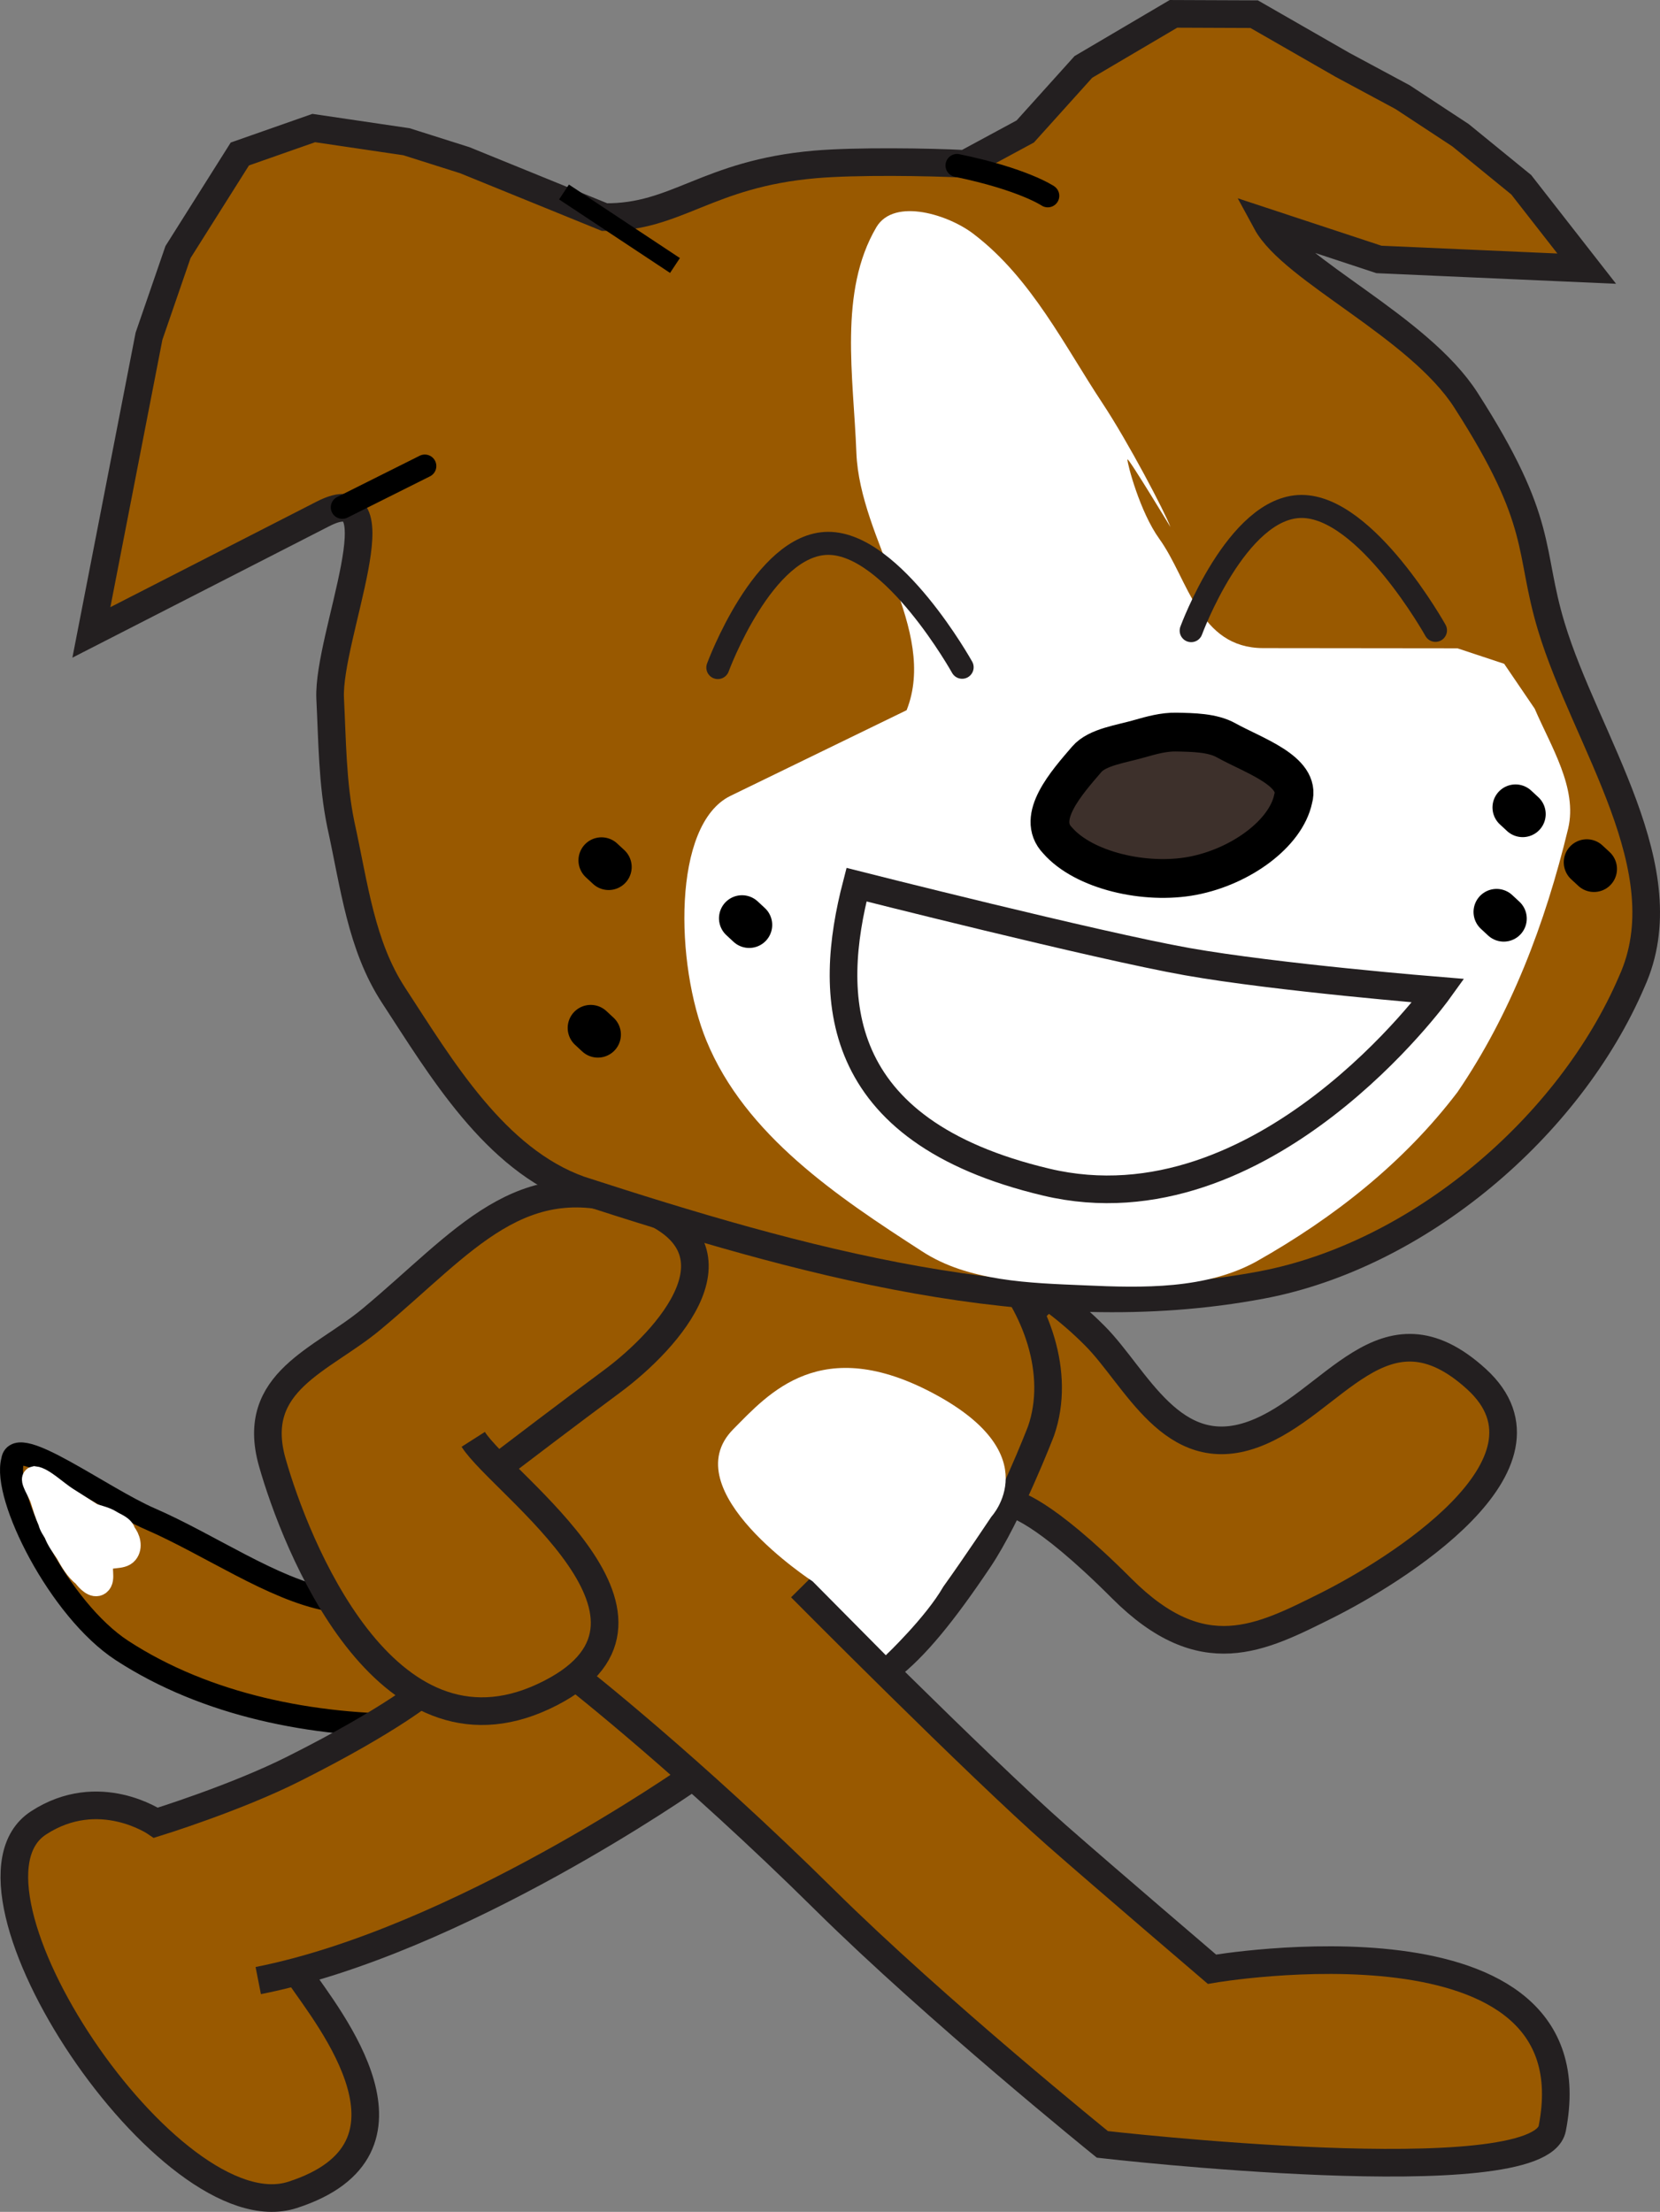 <svg version="1.1" xmlns="http://www.w3.org/2000/svg" xmlns:xlink="http://www.w3.org/1999/xlink" width="72.083" height="96.009" viewBox="0,0,72.083,96.009"><rect x="0" y="0" width="72.083" height="96.009" fill="#808080" stroke="none"/><g transform="translate(-204.175,-131.727)"><g data-paper-data="{&quot;isPaintingLayer&quot;:true}" fill-rule="nonzero" stroke-linejoin="miter" stroke-miterlimit="10" stroke-dasharray="" stroke-dashoffset="0" style="mix-blend-mode: normal"><path d="M229.081,198.431c0.809,0.472 1.17,3.511 0.09,4.744c-1.827,2.064 -4.45,3.421 -6.945,3.446c-4.465,0.044 -9.091,-0.87 -12.75,-3.25c-2.729,-1.775 -5.188,-6.716 -4.75,-8.25c0.142,-1.179 3.86,1.62 5.97,2.536c2.595,1.128 5.327,3.052 7.742,3.503c3.416,0.638 9.833,-3.201 10.643,-2.729z" fill="#995900" stroke="#000000" stroke-width="1" stroke-linecap="butt"/><g stroke-linecap="butt"><path d="M234.193,208.877c0,0 -8.832,6.2 -17.071,8.412l0.086,0.215c1.247,1.824 5.87,7.497 -0.334,9.496c-5.333,1.717 -15.12,-13.104 -10.821,-15.902c2.626,-1.713 4.892,-0.252 4.892,-0.252c0,0 3.474,-1.07 6.001,-2.345c4.303,-2.161 5.784,-3.453 5.784,-3.453c0,0 4.184,-4.306 6.856,-4.137c2.671,0.17 8.059,4.714 4.607,7.966z" fill="#995900" stroke="none" stroke-width="1"/><path d="M217.208,217.504c1.247,1.824 5.87,7.497 -0.334,9.496c-5.333,1.717 -15.329,-13.344 -11.03,-16.145c2.626,-1.713 5.101,-0.01 5.101,-0.01c0,0 3.474,-1.072 6.001,-2.348c4.303,-2.161 5.784,-3.453 5.784,-3.453" fill="none" stroke="#231f20" stroke-width="1.2"/><path d="M234.193,208.877c0,0 -10.123,7.107 -18.804,8.819" fill="none" stroke="#231f20" stroke-width="1.2"/></g><path d="M248.082,190.992c0.935,-3.55 1.906,-2.79 1.906,-2.79c0.541,0.406 1.14,0.912 1.729,1.505c1.797,1.8 3.346,5.547 6.858,4.287c3.508,-1.259 5.666,-6.093 9.715,-2.405c4.047,3.691 -3.613,8.374 -6.49,9.817c-2.885,1.436 -5.402,2.784 -8.911,-0.724c-3.509,-3.511 -4.744,-3.676 -4.744,-3.676c-2.007,-1.47 -0.997,-2.473 -0.063,-6.014z" fill="#995900" stroke="#231f20" stroke-width="1.2" stroke-linecap="butt"/><g stroke-linecap="butt"><path d="M238.952,200.638c0,0 7.647,7.712 11.125,10.771c2.12,1.861 6.725,5.794 6.725,5.794c0,0 16.699,-2.879 14.777,6.911c-0.563,2.881 -19.535,0.693 -19.535,0.693c0,0 -7.214,-5.827 -12.045,-10.602c-5.863,-5.797 -10.764,-9.639 -10.764,-9.639c-8.534,-8.292 -1.04,-11.451 1.056,-16.563c1.328,-3.239 4.668,-6.459 8.185,-6.882c3.473,-0.17 6.769,2.899 9.002,5.425c1.67,1.877 2.777,4.775 1.902,7.296c0,0 -1.404,3.651 -2.7,5.578c-1.554,2.311 -2.763,3.801 -3.951,4.713" fill="#995900" stroke="#231f20" stroke-width="1.2"/><path d="M247.229,197.555c0,0 -1.217,1.826 -2.09,3.04c-0.761,1.332 -2.499,2.979 -2.499,2.979l-3.176,-3.204c0,0 -6.087,-3.956 -3.443,-6.611c1.526,-1.538 3.8,-4.178 8.739,-1.521c4.939,2.657 2.469,5.317 2.469,5.317" fill="#ffffff" stroke="none" stroke-width="1"/></g><path d="M224.724,194.204c1.261,1.977 9.989,7.918 3.06,11.157c-6.927,3.238 -10.796,-6.659 -11.789,-10.17c-0.989,-3.51 2.16,-4.408 4.319,-6.209c4.012,-3.342 6.479,-6.747 11.519,-4.946c5.04,1.797 1.351,5.847 -1.077,7.646c-1.965,1.455 -4.105,3.086 -4.854,3.657" fill="#995900" stroke="#231f20" stroke-width="1.2" stroke-linecap="butt"/><path d="M248.696,137.433l2.523,-2.801l3.913,-2.304l3.503,0.014l3.839,2.202l2.606,1.4l2.516,1.653l2.636,2.149l2.844,3.642l-9.022,-0.399l-4.885,-1.612c1.132,2.09 6.603,4.519 8.655,7.71c3.449,5.36 2.701,6.483 3.713,9.833c1.5,4.976 5.696,10.56 3.496,15.416c-2.709,6.315 -9.264,11.876 -16.057,13.164c-9.878,1.871 -20.192,-1.073 -29.626,-4.129c-3.693,-1.32 -6.028,-5.295 -8.085,-8.442c-1.413,-2.164 -1.702,-4.741 -2.29,-7.416c-0.37,-1.793 -0.37,-3.609 -0.464,-5.486c-0.109,-2.66 3.038,-9.708 -0.311,-7.994l-10.057,5.145l2.502,-12.857l1.259,-3.652l2.686,-4.258l3.209,-1.126l4.026,0.594l2.533,0.802l6.068,2.469c3.138,0.038 4.426,-1.877 9.142,-2.286c1.763,-0.154 4.978,-0.106 6.522,-0.023z" fill="#995900" stroke="#231f20" stroke-width="1.2" stroke-linecap="butt"/><path d="M270.818,162.49c0.703,1.639 1.865,3.446 1.453,5.197c-1.006,4.163 -2.5,8.066 -4.808,11.446c-2.317,3.045 -5.341,5.438 -8.721,7.345c-2.193,1.214 -4.942,1.157 -7.465,1.041c-2.401,-0.101 -5.057,-0.167 -7.063,-1.476c-3.66,-2.362 -7.674,-5.036 -9.363,-9.143c-1.353,-3.289 -1.499,-9.391 1.047,-10.629l7.646,-3.717c1.37,-3.473 -2.038,-7.389 -2.182,-11.177c-0.125,-3.306 -0.78,-6.99 0.87,-9.791c0.782,-1.308 3.201,-0.519 4.266,0.334c2.469,1.894 3.925,4.856 5.538,7.29c1.131,1.706 2.726,4.747 2.962,5.389c0.196,0.327 -1.842,-3.053 -1.865,-2.93c-0.011,0.18 0.541,2.281 1.385,3.449c1.272,1.769 1.703,4.738 4.511,4.741l8.434,0.009l2.028,0.672z" fill="#ffffff" stroke="none" stroke-width="1" stroke-linecap="butt"/><path d="M245.732,138.91c2.865,0.589 3.941,1.317 3.941,1.317" fill="none" stroke="#000000" stroke-width="1" stroke-linecap="round"/><path d="M233.485,143.251l-4.819,-3.19" fill="none" stroke="#000000" stroke-width="0.774" stroke-linecap="butt"/><path d="M253.67,163.787c0.511,-0.145 1.043,-0.294 1.581,-0.283c0.741,0.014 1.577,0.027 2.168,0.358c1.18,0.657 3.263,1.334 2.909,2.541c-0.32,1.512 -2.279,2.942 -4.366,3.34c-2.055,0.39 -4.728,-0.23 -5.867,-1.541c-0.957,-0.993 0.403,-2.506 1.268,-3.514c0.462,-0.541 1.503,-0.666 2.307,-0.901z" fill="#3d302b" stroke="#000000" stroke-width="1.684" stroke-linecap="butt"/><path d="M241.367,170.127c0,0 10.458,2.649 14.358,3.341c3.898,0.691 10.908,1.26 10.908,1.26c0,0 -7.585,10.548 -17.017,8.313c-9.432,-2.232 -9.492,-8.122 -8.249,-12.914z" fill="none" stroke="#231f20" stroke-width="1.2" stroke-linecap="butt"/><path d="M230.605,169.36l-0.311,-0.288" fill="none" stroke="#000000" stroke-width="2" stroke-linecap="round"/><path d="M236.396,171.586l0.311,0.288" fill="none" stroke="#000000" stroke-width="2" stroke-linecap="round"/><path d="M229.826,176.346l0.311,0.288" fill="none" stroke="#000000" stroke-width="2" stroke-linecap="round"/><path d="M269.984,166.776l0.311,0.288" fill="none" stroke="#000000" stroke-width="2" stroke-linecap="round"/><path d="M273.079,169.157l0.311,0.288" fill="none" stroke="#000000" stroke-width="2" stroke-linecap="round"/><path d="M269.472,171.599l-0.311,-0.288" fill="none" stroke="#000000" stroke-width="2" stroke-linecap="round"/><path d="M219.039,153.748l3.583,-1.791" fill="none" stroke="#000000" stroke-width="1" stroke-linecap="round"/><path d="M206.326,197.771c-0.141,-0.318 -0.244,-0.663 -0.35,-1c-0.09,-0.279 -0.486,-0.863 -0.3,-0.9c0.362,0.037 0.952,0.618 1.4,0.9c0.367,0.231 0.729,0.463 1.1,0.7c0.265,0.098 0.545,0.143 0.8,0.3c0.226,0.146 0.542,0.227 0.6,0.5c0.197,0.228 0.298,0.606 0.1,0.85c-0.221,0.275 -0.766,0.086 -1,0.35c-0.226,0.254 0.059,0.803 -0.2,1c-0.208,0.155 -0.494,-0.138 -0.65,-0.35c-0.329,-0.254 -0.547,-0.634 -0.75,-1c-0.18,-0.276 -0.383,-0.533 -0.5,-0.85c-0.09,-0.16 -0.206,-0.305 -0.25,-0.5z" fill="#ffffff" stroke="#ffffff" stroke-width="1" stroke-linecap="round"/><path d="M235.346,160.703c0,0 1.979,-5.387 4.794,-5.391c2.815,-0.003 5.814,5.378 5.814,5.378" fill="none" stroke="#231f20" stroke-width="1" stroke-linecap="round"/><path d="M255.9,159.101c0,0 1.979,-5.387 4.794,-5.391c2.815,-0.003 5.814,5.378 5.814,5.378" fill="none" stroke="#231f20" stroke-width="1" stroke-linecap="round"/></g></g></svg><!--rotationCenter:35.82459399552823:48.27312640121306-->